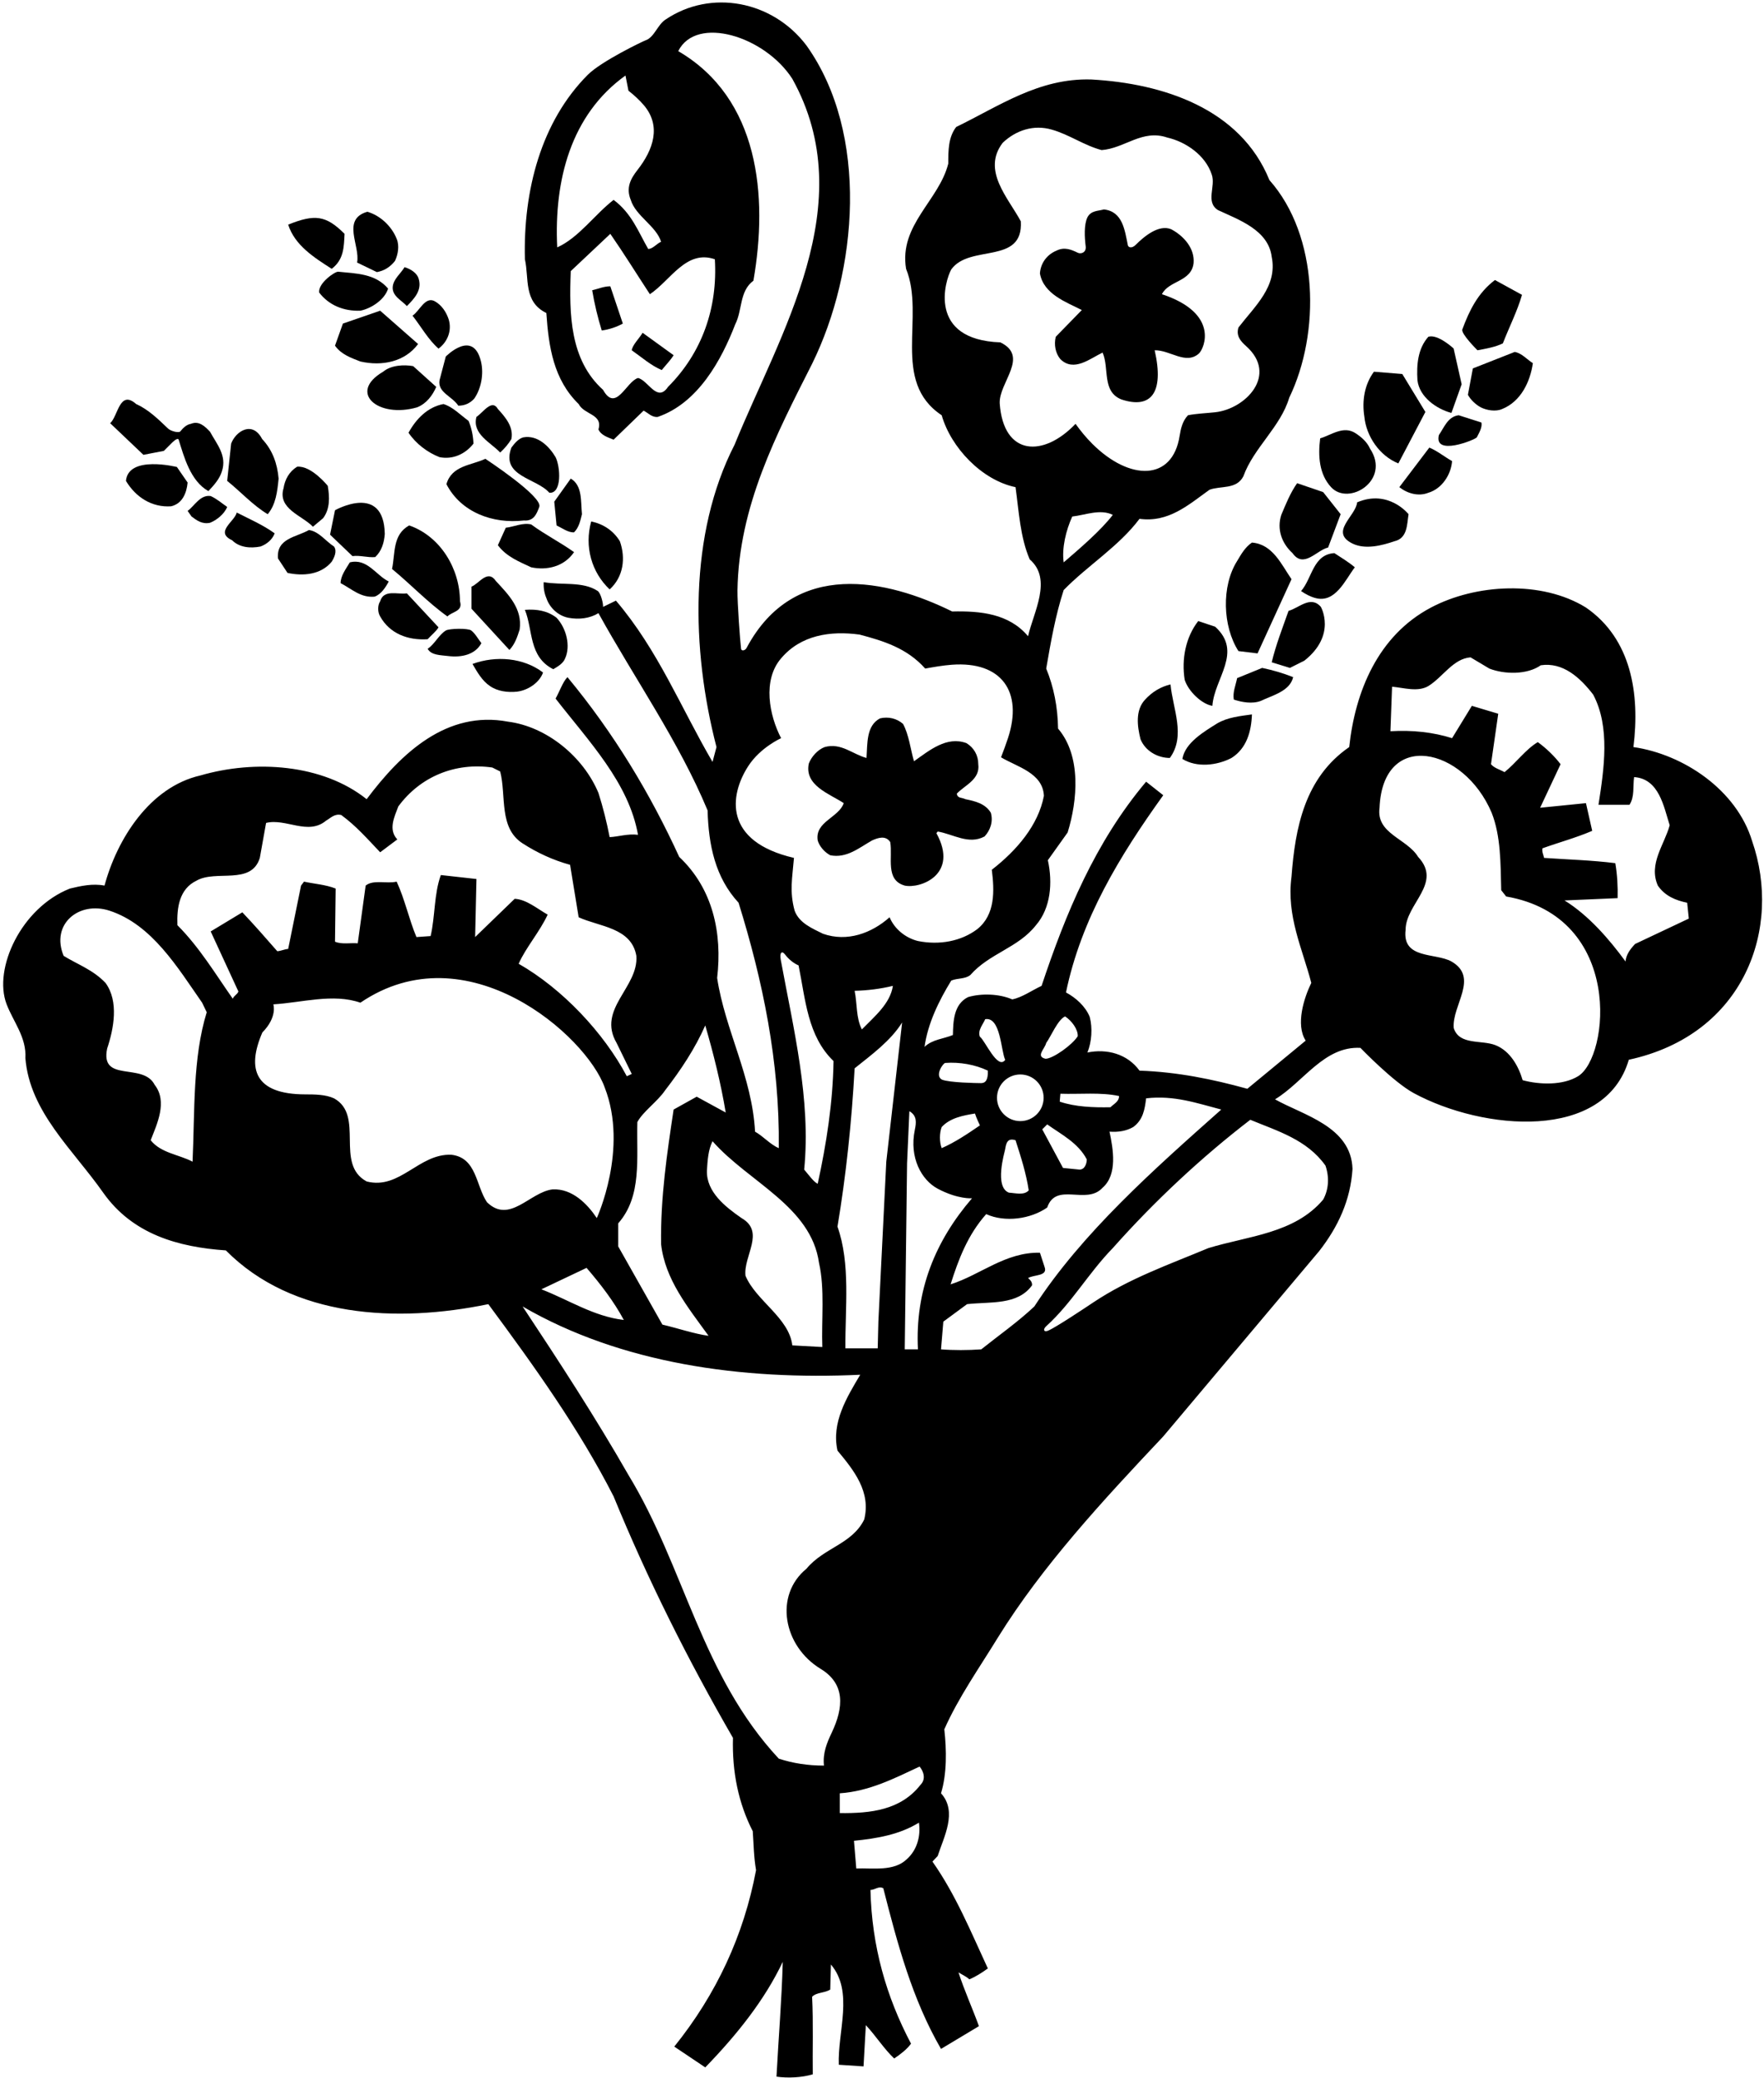 <?xml version="1.0" encoding="UTF-8"?>
<svg xmlns="http://www.w3.org/2000/svg" xmlns:xlink="http://www.w3.org/1999/xlink" width="535pt" height="630pt" viewBox="0 0 535 630" version="1.1">
<g id="surface1">
<path style=" stroke:none;fill-rule:nonzero;fill:rgb(0%,0%,0%);fill-opacity:1;" d="M 135.898 198.898 C 140 199.398 144.102 198.5 146 195 C 144.996 193.719 144.152 192.102 142.926 191.156 C 141.949 190.402 136.23 190.547 135.223 191.156 C 133.082 192.457 131.809 195.34 129.699 196.699 C 130.801 198.699 133.602 198.602 135.898 198.898 "/>
<path style=" stroke:none;fill-rule:nonzero;fill:rgb(0%,0%,0%);fill-opacity:1;" d="M 148.602 208 C 150.898 209.602 154 210 156.801 209.699 C 160.102 209.301 163.602 207 164.699 203.898 C 158.801 199.398 150.398 198.699 143.301 201.301 C 144.699 203.699 146.199 206.398 148.602 208 "/>
<path style=" stroke:none;fill-rule:nonzero;fill:rgb(0%,0%,0%);fill-opacity:1;" d="M 171.398 199.602 C 173.102 195.898 171.801 190.5 168.801 187.301 C 166.102 185.199 162.801 184.602 159.199 184.898 C 161.699 191.102 160.301 199.102 167.801 202.898 C 169.102 202.102 170.801 201.199 171.398 199.602 "/>
<path style=" stroke:none;fill-rule:nonzero;fill:rgb(0%,0%,0%);fill-opacity:1;" d="M 113.602 180.898 C 115.602 180.199 117 178 117.898 176.301 C 114 174.398 111.398 169.199 106.102 170.5 C 104.898 172.5 103.301 174.602 103.301 176.801 C 106.602 178.5 109.398 181.301 113.602 180.898 "/>
<path style=" stroke:none;fill-rule:nonzero;fill:rgb(0%,0%,0%);fill-opacity:1;" d="M 116.199 112.699 C 105.395 119 114.652 126.93 126.5 123.5 C 129.301 122.398 131.199 119.898 132.301 117.301 L 125.301 111 C 122.5 110.5 118.602 110.699 116.199 112.699 "/>
<path style=" stroke:none;fill-rule:nonzero;fill:rgb(0%,0%,0%);fill-opacity:1;" d="M 134.5 122.5 C 129.699 123.398 126.199 127 123.898 131.199 C 126.199 134.602 129.699 137.199 133.301 138.602 C 137.301 139.398 141.102 137.699 143.602 134.5 C 143.5 132.102 143 129.699 142.102 127.602 C 139.602 125.801 137.398 123.398 134.5 122.5 "/>
<path style=" stroke:none;fill-rule:nonzero;fill:rgb(0%,0%,0%);fill-opacity:1;" d="M 102.562 82.379 C 101.598 82.281 96.402 85.898 96.801 88.699 C 99.699 92.5 104.199 94.398 109.301 94.199 C 112.699 93.5 116.699 90.801 117.699 87.5 C 113.785 82.906 108.062 82.945 102.562 82.379 "/>
<path style=" stroke:none;fill-rule:nonzero;fill:rgb(0%,0%,0%);fill-opacity:1;" d="M 174.102 167.398 C 169.898 164.398 165.301 162.102 161.102 159 C 158.5 158.398 156 159.699 153.398 160 L 151 165.301 C 153.602 168.801 157.5 170.301 161.102 172 C 165.898 173 171.102 171.801 174.102 167.398 "/>
<path style=" stroke:none;fill-rule:nonzero;fill:rgb(0%,0%,0%);fill-opacity:1;" d="M 104 98.102 L 101.602 104.801 C 103.5 107.5 106.5 108.5 109.301 109.602 C 115.898 111.102 122.801 109.699 126.801 104.301 L 115.301 94.199 L 104 98.102 "/>
<path style=" stroke:none;fill-rule:nonzero;fill:rgb(0%,0%,0%);fill-opacity:1;" d="M 125.102 95.699 C 127.699 99 129.898 103 133 105.699 C 135.699 103.699 137.102 100.301 136.102 96.898 C 135.398 94.699 134 92.5 131.801 91.301 C 128.898 89.801 127.199 94.398 125.102 95.699 "/>
<path style=" stroke:none;fill-rule:nonzero;fill:rgb(0%,0%,0%);fill-opacity:1;" d="M 108.301 79.602 L 114.301 82.5 C 116.5 82.102 118.301 81 119.801 79.102 C 120.699 77.199 121.199 74.5 120.301 72.398 C 118.801 68.602 115.301 65.301 111.398 64.199 C 103.5 66.5 109.301 74.5 108.301 79.602 "/>
<path style=" stroke:none;fill-rule:nonzero;fill:rgb(0%,0%,0%);fill-opacity:1;" d="M 70.402 163.801 C 72.602 166 75.902 166.301 79 165.699 C 80.902 165 82.602 163.602 83.301 161.699 C 79.699 159.102 75.699 157.398 71.801 155.398 C 71.199 158.102 65 161.301 70.402 163.801 "/>
<path style=" stroke:none;fill-rule:nonzero;fill:rgb(0%,0%,0%);fill-opacity:1;" d="M 176.5 155.898 C 176.102 152 176.699 147.199 173.102 145.102 L 168.102 152.102 L 168.801 159.301 C 170.5 160.102 172.301 161.5 174.102 161.398 C 175.602 159.898 176 157.898 176.5 155.898 "/>
<path style=" stroke:none;fill-rule:nonzero;fill:rgb(0%,0%,0%);fill-opacity:1;" d="M 84.5 145.102 C 84.102 140.602 82.699 136.5 79.5 133.102 C 76.602 127.5 71.535 130.664 70.102 134.5 L 68.902 145.801 C 72.902 149 76.801 153.301 81.199 155.898 C 83.699 152.898 84.102 149 84.5 145.102 "/>
<path style=" stroke:none;fill-rule:nonzero;fill:rgb(0%,0%,0%);fill-opacity:1;" d="M 94.902 159.699 L 98 157.102 C 100.102 154.301 100 150.699 99.402 147.301 C 99.402 147.301 94.434 141.086 90.102 141.5 C 87.699 143 86.402 145.398 86 148 C 84.102 154.301 91.699 156.301 94.902 159.699 "/>
<path style=" stroke:none;fill-rule:nonzero;fill:rgb(0%,0%,0%);fill-opacity:1;" d="M 151.699 137.199 C 153.102 135.898 154.199 134.602 155.102 133.102 C 155.801 129.5 153.398 126.602 151 124 C 149.199 120.801 146.5 125.102 144.5 126.398 C 143.102 131.602 148.898 134.199 151.699 137.199 "/>
<path style=" stroke:none;fill-rule:nonzero;fill:rgb(0%,0%,0%);fill-opacity:1;" d="M 135.199 108.102 L 133.301 115.301 C 132.699 119 137.102 120.102 139 123 C 140.898 123 142.5 122.301 143.801 120.898 C 145.93 117.871 146.785 113.367 145.871 109.586 C 143.473 99.629 135.199 108.102 135.199 108.102 "/>
<path style=" stroke:none;fill-rule:nonzero;fill:rgb(0%,0%,0%);fill-opacity:1;" d="M 124.102 159.301 C 119 162.102 119.898 167.801 118.898 172.5 C 124.5 177.102 129.801 182.699 135.699 186.898 C 137.102 185.398 140.5 185.398 139.5 182.301 C 139.5 172.5 133.602 162.602 124.102 159.301 "/>
<path style=" stroke:none;fill-rule:nonzero;fill:rgb(0%,0%,0%);fill-opacity:1;" d="M 123.398 92.801 C 125.699 90.5 128 88 127 84.602 C 126.5 82.699 124.398 81.5 122.699 81 C 121.5 83 119.301 84.602 119.102 87 C 118.898 89.801 121.898 91.102 123.398 92.801 "/>
<path style=" stroke:none;fill-rule:nonzero;fill:rgb(0%,0%,0%);fill-opacity:1;" d="M 100.602 81.5 C 104.301 78.699 104.301 74.898 104.5 70.898 C 98.855 65.254 95.48 64.867 87.402 68.102 C 89.402 74.398 95.301 78.102 100.602 81.5 "/>
<path style=" stroke:none;fill-rule:nonzero;fill:rgb(0%,0%,0%);fill-opacity:1;" d="M 410.898 172 C 408.898 170.301 406.801 169.102 404.699 167.699 C 398.199 168.102 398 175.301 394.602 179.199 C 395.898 180.102 397.398 180.898 398.898 181.301 C 405 183 408 175.801 410.898 172 "/>
<path style=" stroke:none;fill-rule:nonzero;fill:rgb(0%,0%,0%);fill-opacity:1;" d="M 400.602 184 C 397.5 180.398 393.898 184.398 390.801 185.199 C 389 190.301 386.898 195.699 385.699 200.801 L 391.199 202.5 L 395.602 200.301 C 405.469 192.496 400.602 184 400.602 184 "/>
<path style=" stroke:none;fill-rule:nonzero;fill:rgb(0%,0%,0%);fill-opacity:1;" d="M 433.199 149.398 C 437.301 148.199 440.102 143.898 440.398 139.801 C 438.102 138.5 435.898 136.699 433.5 135.699 L 424.398 147.699 C 426.801 149.602 430.199 150.602 433.199 149.398 "/>
<path style=" stroke:none;fill-rule:nonzero;fill:rgb(0%,0%,0%);fill-opacity:1;" d="M 449.301 128.102 L 442.398 125.898 C 439.102 126.301 438 129.602 436.398 131.898 C 434.781 138.367 447.172 133.441 447.898 132.602 C 448.602 131.199 449.602 129.602 449.301 128.102 "/>
<path style=" stroke:none;fill-rule:nonzero;fill:rgb(0%,0%,0%);fill-opacity:1;" d="M 422.898 164.102 C 426.898 163.199 426.699 159 427.199 155.898 C 427.199 155.898 421.164 148.242 411.602 152.301 C 411.199 156.5 403.102 161.301 410.199 164.801 C 414.102 166.699 419.102 165.398 422.898 164.102 "/>
<path style=" stroke:none;fill-rule:nonzero;fill:rgb(0%,0%,0%);fill-opacity:1;" d="M 392.199 205.301 C 389.199 204.102 386.102 203.199 382.801 202.5 L 375.199 205.602 C 374.801 207.699 373.801 209.898 374.199 212.102 C 376.602 212.898 379.801 213.5 382.398 212.5 C 385.898 210.801 391.199 209.602 392.199 205.301 "/>
<path style=" stroke:none;fill-rule:nonzero;fill:rgb(0%,0%,0%);fill-opacity:1;" d="M 379.699 164.5 C 377.602 165.898 376.398 168.102 375.199 170.102 C 370.398 177.699 370.801 189.898 375.602 197.398 L 381.398 198.102 L 391.699 175.602 C 388.602 171.102 386 165 379.699 164.5 "/>
<path style=" stroke:none;fill-rule:nonzero;fill:rgb(0%,0%,0%);fill-opacity:1;" d="M 373.5 229.801 C 378.102 226.898 379.5 221.801 379.699 216.602 C 376 217.102 372.301 217.5 369.199 219.301 C 365.199 221.801 359.398 225.199 358.602 230.102 C 363 232.801 369.102 232.102 373.5 229.801 "/>
<path style=" stroke:none;fill-rule:nonzero;fill:rgb(0%,0%,0%);fill-opacity:1;" d="M 402.801 166 L 406.602 155.898 L 401.301 149.199 L 393.398 146.5 C 391.301 149.5 390 152.801 388.602 156.102 C 387.199 160.398 388.699 164.699 392 167.699 C 395.398 172.5 399.301 166.801 402.801 166 "/>
<path style=" stroke:none;fill-rule:nonzero;fill:rgb(0%,0%,0%);fill-opacity:1;" d="M 368.535 190 L 363.398 188.301 C 359.602 193.199 358.301 199.801 359.301 206.102 C 360.398 209.602 364.5 213.5 367.699 214 C 368.301 205.602 377.035 197.699 368.535 190 "/>
<path style=" stroke:none;fill-rule:nonzero;fill:rgb(0%,0%,0%);fill-opacity:1;" d="M 84.301 169.301 L 87.199 173.699 C 91.902 174.699 97.301 174.301 100.602 170.301 C 101.398 169 102.301 167.102 101.301 165.699 C 98.801 164.102 96.699 161.102 93.699 160.699 C 89.801 162.898 83.801 163.199 84.301 169.301 "/>
<path style=" stroke:none;fill-rule:nonzero;fill:rgb(0%,0%,0%);fill-opacity:1;" d="M 143 177.863 L 143 184.562 L 154.5 197.062 C 156.199 195.262 156.898 193.062 157.602 190.863 C 158.5 184.562 154.199 180.262 150.398 176.16 C 147.898 172.461 145.301 176.961 143 177.863 "/>
<path style=" stroke:none;fill-rule:nonzero;fill:rgb(0%,0%,0%);fill-opacity:1;" d="M 113.801 168.898 C 115.801 167 116.5 164.5 116.699 161.898 C 116.422 146.297 101.602 154.699 101.602 154.699 L 100.102 162.102 L 106.898 168.602 C 109.301 168.301 111.398 169.102 113.801 168.898 "/>
<path style=" stroke:none;fill-rule:nonzero;fill:rgb(0%,0%,0%);fill-opacity:1;" d="M 455.602 124 C 461.301 121.699 464.102 115.699 464.898 110.102 C 463.102 109 461.602 107.102 459.398 106.699 L 446.699 111.699 C 446.199 114.398 445.699 117 445.199 119.699 C 446 121.199 447.602 122.699 449.102 123.5 C 450.898 124.398 453.602 124.898 455.602 124 "/>
<path style=" stroke:none;fill-rule:nonzero;fill:rgb(0%,0%,0%);fill-opacity:1;" d="M 158.898 157.801 C 161.863 158.055 162.746 155.867 163.559 153.676 C 164.699 150.574 147.199 139.102 147.199 139.102 C 143 141.102 137 141.102 135.398 146.801 C 139.801 155.301 149.398 158.898 158.898 157.801 "/>
<path style=" stroke:none;fill-rule:nonzero;fill:rgb(0%,0%,0%);fill-opacity:1;" d="M 166.602 149.398 C 170.473 149.699 169.973 141.547 168.5 138.602 C 166.602 135.398 163.102 131.801 158.699 132.602 C 157.199 133 156 134.5 155.102 135.699 C 151.801 144.5 162.699 144.898 166.602 149.398 "/>
<path style=" stroke:none;fill-rule:nonzero;fill:rgb(0%,0%,0%);fill-opacity:1;" d="M 448.102 106.199 C 450.801 105.699 453.602 105.199 455.801 104.102 C 457.699 99.199 460.199 94.301 461.602 89.398 L 453.398 84.898 C 448.145 88.859 445.57 94.324 443.508 99.867 C 443.02 101.18 448.102 106.199 448.102 106.199 "/>
<path style=" stroke:none;fill-rule:nonzero;fill:rgb(0%,0%,0%);fill-opacity:1;" d="M 440.199 125.199 L 443.301 116.5 L 440.867 105.664 C 440.867 105.664 436.102 101.199 433.199 102.102 C 430 105.699 429.602 110.602 429.898 115.301 C 430.5 120.398 435.699 124 440.199 125.199 "/>
<path style=" stroke:none;fill-rule:nonzero;fill:rgb(0%,0%,0%);fill-opacity:1;" d="M 415.5 136 C 414.602 134 413 132.602 411.199 131.398 C 407.5 128.898 403.801 131.898 400.398 132.898 C 399.699 138.301 400.102 143.801 403.699 147.699 C 409.039 153.523 421.918 145.625 415.5 136 "/>
<path style=" stroke:none;fill-rule:nonzero;fill:rgb(0%,0%,0%);fill-opacity:1;" d="M 424.102 140.5 L 432.301 124.898 L 425.301 113.398 L 416.699 112.699 C 413.898 116.5 413 121.398 413.801 126.398 C 414.398 132.301 418.398 138.199 424.102 140.5 "/>
<path style=" stroke:none;fill-rule:nonzero;fill:rgb(0%,0%,0%);fill-opacity:1;" d="M 129.699 193.801 C 130.801 192.602 132.301 191.398 133 190.199 L 123.398 179.898 C 120.5 180.301 116.398 178.602 115.301 182.301 C 114.5 183.5 114.5 185.602 115.301 186.898 C 118.199 192.102 123.699 194.199 129.699 193.801 "/>
<path style=" stroke:none;fill-rule:nonzero;fill:rgb(0%,0%,0%);fill-opacity:1;" d="M 347.301 212.102 C 344.301 215.301 344.898 220.102 345.898 224.102 C 347.301 227.602 351 229.801 354.801 229.801 C 359.699 223.102 355.699 214.898 355 207.5 C 352.102 208.199 349.5 209.699 347.301 212.102 "/>
<path style=" stroke:none;fill-rule:nonzero;fill:rgb(0%,0%,0%);fill-opacity:1;" d="M 531.398 255 C 526.699 239.5 510.602 228.699 495.398 226.5 C 497.398 210.398 494.801 193.699 481 184.199 C 467.602 175.898 447.602 177 434 184.199 C 417.898 192.699 411 209.699 409.199 226.5 C 395.699 235.801 392.801 251 391.699 265.801 C 390.102 277.699 395 287.602 397.699 298 C 395.5 302.5 392.867 310.664 396 315.5 L 378.301 330.102 C 367.801 327.199 357.102 325 345.602 324.602 C 341.898 319.5 335.699 317.898 329.801 319.102 C 331.102 315.898 331.398 311.699 330.5 308.301 C 329.199 305.102 326.301 302.5 323.301 300.898 C 327.898 278.699 339.5 259.602 352.801 241.102 L 347.602 237 C 332.102 255.398 323.199 277 315.898 298.898 C 312.898 300.301 310 302.398 307 303 C 303.102 301.301 297.699 301.102 293.602 302.301 C 289.199 304.5 289.102 309.699 289 313.801 C 286.102 315 282.801 315.102 280.398 317.398 C 281.398 310.301 284.699 303.5 288.5 297.301 C 290.398 296.5 292.699 296.898 294.301 295.602 C 300.102 289 308.801 287.398 314.199 280.5 C 318.699 275.301 319.301 267.602 317.801 260.801 L 323.801 252.398 C 326.801 242.699 328 229.199 320.898 220.898 C 320.801 214.398 319.602 208.301 317.301 202.699 C 318.699 194.602 320.102 186.602 322.602 178.898 C 329.801 171.5 339.301 165.699 345.602 157.301 C 354.398 158.5 360.398 153.102 366.801 148.5 C 370.199 147.199 375 148.5 377.102 144.398 C 380.199 135.801 388.398 129.398 391 120.602 C 400.5 101 400 71.5 385 54.602 C 376.199 32.898 352.699 25.301 331 24.102 C 315.102 23.602 303 32.199 290 38.5 C 287.602 41.602 287.602 45.602 287.602 49.602 C 284.801 60.801 272.602 68.199 274.801 81.5 C 280.699 96 270.102 115.602 285.602 125.898 C 288.398 135.699 297.801 145.602 308 147.699 C 309 154.898 309.398 162.898 312.301 169.602 C 319.301 175.602 313.398 185.699 311.801 192.898 C 306 186 297.301 185.199 288.801 185.398 C 269.152 175.703 240.926 169.285 226.43 196.434 C 225.98 197.27 224.863 197.504 224.754 196.684 C 224.477 194.566 223.609 182.656 223.664 179.008 C 224.066 153.477 235.453 131.734 246.301 110.301 C 260.102 82.301 263.699 40.602 244.602 13.801 C 234.27 0.137 215.543 -3.305 201.898 5.898 C 199.43 7.445 198.449 11.316 195.824 12.215 C 195.055 12.48 182.391 18.535 178.238 22.703 C 164.145 36.855 158.66 57.668 159.199 78.602 C 160.5 84.398 158.699 91.5 165.699 94.898 C 166.398 105.199 167.898 115.102 175.5 122.5 C 177.199 125.801 182.898 125.5 181.5 130.199 C 182.301 132 184.398 132.602 186.102 133.301 L 195.199 124.5 C 196.602 125.199 197.699 126.602 199.5 126.398 C 211.699 122.199 218.801 109.199 223 98.301 C 225.199 94 224.199 88.301 228.5 85.102 C 233 59.301 230.199 29.801 205.699 15.5 C 211.18 4.539 231.965 10.949 240.301 23.898 C 261.398 61.898 236.5 101.102 222.801 134.801 C 208.898 161.898 209.602 196.801 217.301 226.5 L 216.102 231 C 206.5 214.602 199.602 197.102 186.801 182.102 L 182.898 184 C 183 183.102 182.238 179.816 181.258 179.164 C 176.746 176.18 170.316 177.484 164.898 176.5 C 164.801 178.301 165.102 179.898 165.699 181.301 C 166.699 184.301 169.301 186.699 172.398 187.301 C 175.602 187.898 178.898 187.5 181.5 185.898 C 192.5 205.801 205.898 224.801 214.602 245.699 C 214.898 256.199 216.898 266 224 273.699 C 231.301 297.199 236.5 321.898 236.199 348.102 C 233.602 347 231.5 344.5 229 343.102 C 228.102 326.398 219.898 312.301 217.5 296.5 C 219.102 282.898 216.199 269.398 206 259.801 C 197.199 240.602 186.199 222.301 172.102 205.301 C 170.699 206.699 169.699 209.699 168.5 211.801 C 178.602 224.801 190.699 237.301 193.5 253.102 C 190.398 252.699 187.5 253.699 184.898 253.801 C 184 249.199 182.898 244.801 181.5 240.398 C 176.898 229.398 165.801 220.301 154.102 218.801 C 135.5 215.301 121.699 228.301 111.199 242.301 C 97.801 231.602 77.301 230.301 60.801 235.102 C 45.402 238.602 35.5 254.398 31.699 268.5 C 28.102 267.801 24.5 268.602 21.199 269.398 C 6.402 275.234 -2.086 293.691 1.984 304.414 C 4.004 309.73 8.086 314.527 7.699 320.801 C 9 337.102 22.102 348.5 31.301 361.602 C 40.199 374.199 54 378.102 68.5 379.102 C 88.801 399.602 120.5 401.102 148.102 395.398 C 162.102 414.301 175.699 433.301 186.102 453.699 C 196.398 478.801 208.602 503.199 222.301 526.898 C 222 537.301 224 546.801 228.301 555.199 C 228.602 559.5 228.602 562.902 229.301 567 C 225.602 586.699 217.301 604.602 204.5 620.5 L 213.898 626.801 C 223.5 616.898 231.898 606.398 237.398 594.801 C 237.102 606.301 236.102 618 235.5 629.602 C 238.898 630.102 243.199 629.898 246.5 628.898 C 246.398 622.301 246.699 613.102 246.301 605.398 C 247.602 604 250.102 604.301 251.801 603.199 L 252 595.602 C 259 603.801 254 616 254.398 626 L 261.898 626.5 L 262.602 614 C 265.602 617.199 268.199 621.301 271.199 624.102 C 273 622.898 275.102 621.301 276.301 619.602 C 268.801 605.398 264.398 590.102 264 573 C 265.398 573 266.5 571.699 267.898 572.5 C 272.199 589.398 276.699 606.199 285.398 621.199 L 296.898 614.301 C 294.898 608.801 292.398 603.301 290.699 598 C 291.801 598.699 293 599.199 294 600.102 C 295.867 599.332 297.801 598.102 299.602 596.801 C 294.5 585.801 289.898 574.5 282.801 564.402 L 284.398 562.699 C 286.199 557 290.5 549.301 285.398 543.699 C 287.199 537.801 287.102 530.598 286.398 524.301 C 290.699 514.602 297 505.699 302.699 496.398 C 316.102 474.801 334.301 455.102 352.801 435.5 L 400.102 379.301 C 405.801 372 409.602 363.898 410.199 354.398 C 409.801 341.5 395.199 338.102 386.699 333.301 C 395.301 328.102 401.602 317.102 412.602 317.699 C 412.602 317.699 422.59 328.078 428.812 331.438 C 449.805 342.773 486.68 346.156 494 321.301 C 529.199 313.664 540.535 281.266 531.398 255 Z M 189.699 22.898 L 190.602 27.5 C 192.273 28.82 193.914 30.293 195.293 31.922 C 200.59 38.188 198.184 45.344 193.348 51.523 C 191.297 54.141 189.773 56.91 191.301 60.602 C 192.801 65.5 199 68.5 200.5 73.301 C 199.102 73.898 198.102 75.398 196.602 75.5 C 193.602 70.301 191.602 64.699 186.102 60.602 C 180.398 65 175.5 72.102 169 75 C 168 54.699 173.102 34.801 189.699 22.898 Z M 216.801 78.602 C 217.699 93.199 213 106.898 202.602 117.301 C 199.301 122.199 196.602 115.301 193.5 114.602 C 189.898 115.699 186.801 125.199 182.898 118.199 C 172.801 109.102 172.602 95.199 173.102 82.199 L 185.102 70.898 C 189.199 76.801 193.102 83.102 197.102 89.199 C 203.398 85 208.102 75.602 216.801 78.602 Z M 339.398 332.301 C 339.398 334 337.898 334.602 336.801 335.699 C 331.602 335.801 326.102 335.602 321.398 334 L 321.602 331.602 C 327.602 331.801 333.898 331.102 339.398 332.301 Z M 329.602 351.5 C 329.602 352.801 329 354.602 327.398 354.602 L 322.398 354.102 L 316.102 342.398 L 317.602 340.898 C 321.801 343.898 327 346.5 329.602 351.5 Z M 317.301 316.199 C 318.602 314.5 320.836 309.066 323.035 308.164 C 325.035 309.465 326.965 312.066 326.867 314.164 C 325.199 316.836 319.301 321 317.102 321 C 314 320.301 316.898 318 317.301 316.199 Z M 309.449 325.762 C 313.355 325.762 316.52 328.93 316.52 332.836 C 316.52 336.738 313.355 339.902 309.449 339.902 C 305.547 339.902 302.379 336.738 302.379 332.836 C 302.379 328.93 305.547 325.762 309.449 325.762 Z M 312 360.898 C 310.602 362.5 307.898 361.699 306 361.602 C 301.5 359.898 304.68 349.391 304.832 348.523 C 305.148 346.723 305.434 344.891 308 345.699 C 309.602 350.699 311.199 355.602 312 360.898 Z M 298.801 309 C 303.5 308.199 303.566 318.633 304.867 321.336 C 302.566 324.535 298.699 315.336 297.199 314.336 C 296.398 312.434 298.199 310.5 298.801 309 Z M 286.684 322.266 C 291.066 321.938 295.785 322.777 299.602 324.602 C 299.695 327.469 298.871 328.391 297.531 328.387 C 296.023 328.379 287.961 328.234 285.699 327.336 C 283.398 326.133 286.016 322.316 286.684 322.266 Z M 297.199 341.199 C 293.398 343.801 289.699 346.301 285.602 348.102 C 284.898 346.301 284.898 343.5 285.602 341.699 C 288.199 338.898 292.102 338.199 295.699 337.602 C 296 338.699 297.199 341.199 297.199 341.199 Z M 322.602 170.5 C 322 166.102 323.301 160.801 325.199 156.602 C 329 156.199 333.699 154.199 337.5 156.102 C 333.898 160.801 327.602 166.199 322.602 170.5 Z M 303.199 122.301 C 302.898 116 312.301 108.102 303.398 103.801 C 281.199 103 286.602 85.102 288.5 81.699 C 294.102 73.898 310.398 80.398 309.602 67.102 C 305.801 60 297.699 51.699 304.102 43.301 C 308.102 39.5 313.5 37.699 319 39.301 C 324.301 40.801 328.801 44.102 334.102 45.5 C 341.102 45 346.398 39.102 354 41.699 C 359.699 43 365.602 47.102 367.5 52.898 C 368.801 56.5 365.5 61.199 369.398 63.699 C 375.602 66.602 384.699 69.699 385.699 77.898 C 387.5 86.801 380.602 92.801 375.602 99.301 C 374.84 101.805 376.223 103.41 377.906 104.91 C 387.742 113.66 377.789 123.977 368.57 124.988 C 365.805 125.289 362.957 125.379 360.301 125.898 C 358.648 127.648 358.125 129.875 357.762 132.176 C 355.598 145.922 342.602 145.832 331.297 134.574 C 329.395 132.676 327.688 130.59 326.199 128.5 C 316.535 138.664 304.352 138.414 303.199 122.301 Z M 226.949 232.25 C 230.613 226.598 236.898 223.801 236.898 223.801 C 233.301 216.898 231.199 206.199 236.898 199.602 C 242.898 192.5 251.898 191.199 260.699 192.398 C 267.898 194.301 275.102 196.5 280.602 202.699 C 283.141 202.242 285.91 201.746 288.684 201.539 C 303.73 200.422 310.324 209.688 305.719 223.758 C 305.078 225.715 304.348 227.648 303.602 229.602 C 308.398 232.5 316.301 234.301 316.602 241.301 C 314.898 250.199 308.398 257.801 300.801 263.699 C 301.602 270 301.898 277.301 296.398 281.699 C 291.5 285.398 284.898 286.602 278.398 285.301 C 274.699 284.398 271.301 281.699 269.801 278.102 C 264.398 282.898 257 285.699 249.602 283.102 C 246.398 281.5 242.398 279.898 241 276.102 C 239.398 270.199 240.301 266.199 240.801 260.102 C 219.445 255.137 221.152 241.195 226.949 232.25 Z M 254 371.898 C 256.602 356.301 258.301 340.199 259.199 323.898 C 264.301 319.801 270.102 315.602 273.602 310 L 268.801 352.199 L 266.398 400.699 L 266.199 408.801 L 256.398 408.801 C 256.301 396.5 258 383.199 254 371.898 Z M 259.199 300.398 C 263.199 300.301 267.102 299.801 270.801 298.898 C 270 304.301 265.199 308.199 261.398 312.102 C 259.602 308.699 260 304.301 259.199 300.398 Z M 236.797 291.012 C 236.41 288.934 237.051 288.023 238.125 289.426 C 239.199 290.824 240.602 292 242.199 292.699 C 244.301 303 244.898 314.102 252.801 321.699 C 252.602 334.398 250.602 347 248 358.898 C 246.801 358.398 245.199 356.102 243.898 354.602 C 245.992 333.41 240.641 311.887 236.797 291.012 Z M 248.398 382.898 C 250.199 390.801 249.102 400.199 249.398 408.398 L 240.301 407.898 C 239.301 399.5 229.301 394.398 226.102 386.801 C 225.398 380.801 232.199 373.5 224.898 369.301 C 220 365.898 214.199 361.398 214.398 354.898 C 214.602 351.699 214.801 348.602 216.102 346 C 227 358.398 246 365.699 248.398 382.898 Z M 193.301 340.199 C 195 337 199.398 334 201.699 330.602 C 206.5 324.398 210.801 317.898 213.898 310.898 C 216.398 319.5 218.602 328.301 220.102 337.301 L 211.301 332.5 L 204.301 336.398 C 202.301 349.699 200.301 363 200.5 377.199 C 201.699 387.898 208.602 396.301 214.898 405 C 210.5 404.398 205.602 402.699 200.898 401.602 L 187.5 377.898 L 187.5 370.898 C 194.801 362.602 193 351.102 193.301 340.199 Z M 189.199 400.199 C 180 399.102 172.5 394.102 164.199 390.898 L 177.898 384.398 C 182.199 389.398 186.199 394.602 189.199 400.199 Z M 58.402 352.199 C 54.199 350 48.801 349.602 45.699 345.699 C 47.602 340.801 50.902 334 46.902 328.898 C 43.402 322 30.301 328.398 32.5 317.898 C 34.5 311.898 36.102 303.602 32 298 C 28.199 294 23.5 292.398 19.301 289.801 C 15.305 280.16 23.965 273.105 33.199 276.102 C 46.102 280.301 53.902 293.398 61.301 304 L 62.699 306.898 C 58.402 320.801 59.102 336.801 58.402 352.199 Z M 72.301 300.602 C 72 301.5 70.902 301.898 70.602 302.801 C 65.402 295.398 60.5 287.199 53.801 280.5 C 53.602 275.102 54.402 269.5 59.602 267 C 65.5 263.602 76.199 268.5 78.801 260.102 L 80.699 249.5 C 86.699 248 93.402 253.398 98.902 248.801 C 100.301 248 101.5 246.602 103.5 247.102 C 108 250.398 111.301 254.199 115.301 258.398 L 120.5 254.5 C 117.699 251.5 119.602 247.699 120.801 244.5 C 127.5 235.398 138.102 231.102 149.301 232.699 L 151.699 233.898 C 153.602 241.301 151.199 251 158.5 255.699 C 163 258.602 167.801 260.801 172.898 262.199 L 175.5 278.102 C 181.801 281 191.5 281.199 193 289.801 C 193.699 299.398 181 305.898 187 316.199 L 191.602 325.602 L 190.102 326.301 C 183.102 313.102 170.602 299.801 157.301 292.199 C 159.398 287.398 163.699 282.5 166.102 277.301 C 162.898 275.5 159.699 272.699 156.102 272.5 L 144.102 284.102 L 144.5 266.5 L 133.699 265.301 C 131.602 271.102 132 277.801 130.602 283.801 L 126.301 284.102 C 124 278.602 122.801 272.699 120.301 267.301 C 117.301 268 113.199 266.602 110.898 268.5 L 108.5 286 C 106.5 285.801 103.602 286.398 101.602 285.5 L 101.801 269.398 C 98.801 268.199 95.402 268 92.199 267.301 L 91.301 268.5 L 87.402 287.699 C 86.199 287.801 85.301 288.301 84.102 288.398 C 80.602 284.398 77.199 280.5 73.5 276.602 L 63.902 282.398 Z M 147.699 364.5 C 144.301 359.5 144.602 351 136.898 350.102 C 127 349.699 121.301 360.801 111.199 358.199 C 101.398 352.898 110.699 338.199 101.301 333 C 98.754 331.84 95.645 331.801 92.535 331.797 C 77.363 331.773 74.727 324.191 79.574 313.02 C 84.199 308.336 82.902 304.5 82.902 304.5 C 91.5 304 101 301.102 109.301 304 C 141.59 282.066 177.82 313.977 183.398 329.699 C 190.668 348.316 181 369.301 181 369.301 C 178.199 365.102 173.602 360.301 167.602 360.602 C 160.699 361.398 154.602 371.199 147.699 364.5 Z M 249.898 535.301 C 245 535.301 240.5 534.598 236.199 533.199 C 212.699 508 207.602 475.102 190.602 447.199 C 180.699 429.898 169.699 413 158.5 396.102 C 188.301 413.398 225 418.5 260.898 416.801 C 256.801 423.699 252.102 431.301 254 439.801 C 259 445.801 264.199 452.301 262.102 460.699 C 258.398 468.199 249.898 469.199 244.602 475.602 C 234.707 483.707 237.555 499.078 248.887 505.969 C 256.344 510.5 255.93 517.578 252.246 525.336 C 250.801 528.383 249.492 531.477 249.898 535.301 Z M 275.102 563.598 C 271.199 567.5 264.602 566.301 259.699 566.5 L 259 558.098 C 266 557.402 272.898 556.199 278.699 552.598 C 279.301 556.699 278.102 560.902 275.102 563.598 Z M 279.199 541.098 C 273.199 548.801 264.102 549.801 254.699 549.699 L 254.699 543.699 C 263.602 543.098 271.199 539.199 278.898 535.598 C 280.102 537 280.898 539.402 279.199 541.098 Z M 278.398 409.102 L 274.398 409.102 L 275.102 352.699 L 275.801 336.898 C 278.164 338.258 277.906 340.352 277.449 342.578 C 275.703 351.035 279.531 357.809 284.398 360.398 C 290.535 363.664 294.801 363.301 294.801 363.301 C 283.699 376.199 277.5 391.199 278.398 409.102 Z M 297.602 409.102 C 293.699 409.398 289 409.398 285.398 409.102 L 286.102 400.699 L 293.301 395.398 C 300.301 394.602 308.602 395.801 313 389.699 C 313.102 388.699 312.5 388.102 311.801 387.5 C 313.5 386.398 317.898 387 316.801 384.102 L 315.398 379.801 C 304.898 379.602 297.398 386.5 288.301 389.398 C 290.699 381.801 293.5 374.398 299.102 368.102 C 304.801 370.699 312.602 369.602 317.602 366.102 C 320.301 358.199 329.5 365.5 334.398 360.102 C 339 356.102 337.602 348.301 336.5 343.102 C 339.199 343.301 341.602 342.898 343.699 341.699 C 346.699 339.5 347.199 336.301 347.602 333 C 356.102 332 363.102 334.5 370.398 336.398 C 349.898 354.602 328.199 373.801 313.699 396.102 C 308.699 400.801 303 404.801 297.602 409.102 Z M 402 353.398 C 403.199 356.898 403 360.602 401.301 363.699 C 392.602 374 378.602 374.699 366.5 378.398 C 354.617 383.363 342.473 387.602 331.566 394.883 C 329.074 396.547 320.02 402.59 317.789 403.473 C 316.547 403.961 316.258 403.031 317.309 402.082 C 325.035 395.094 330.105 385.973 337.5 378.398 C 350.199 364.102 364.602 350.699 379.199 339.5 C 387.398 342.898 396.398 345.5 402 353.398 Z M 478.602 326.301 C 474 329.102 467 328.898 461.801 327.5 C 460.602 323.398 458.102 318.699 453.602 316.898 C 449.398 315.199 442.602 317 440.898 311.699 C 440.301 304.801 448.699 296.398 440.199 291.5 C 435.301 288.801 425.199 290.898 426.301 281.898 C 426.301 274 437.602 267.801 430.102 259.801 C 426.699 254.199 417.301 252.801 418.398 244.898 C 419.391 221.156 443.91 226.387 452.398 246.398 C 455.199 253.5 455.102 261.801 455.301 269.898 L 456.801 271.801 C 492.535 278 488.102 320.5 478.602 326.301 Z M 495.898 286.199 C 494.398 287.801 493.199 289.398 493 291.5 C 488.102 284.801 481.801 277.5 474.5 273 L 490.602 272.301 C 490.699 268.898 490.5 265.102 489.898 261.699 C 482.801 260.801 475.5 260.602 468.301 260.102 C 468.102 259.102 467.602 258.301 467.801 257.199 C 472.801 255.398 478 254 482.898 251.898 L 481 243.5 L 467.102 244.898 L 473.301 231.699 C 471.5 229.301 468.898 226.801 466.398 225 C 462.801 227.102 459.602 231.5 456.301 234.102 C 454.898 233.301 453.199 232.898 452.199 231.699 L 454.398 216.398 L 446.398 214 L 440.398 223.801 C 434.699 222 428.398 221.301 421.699 221.699 L 422.199 208.199 C 425.699 208.5 430 209.898 433.199 208 C 437.602 205.301 440.699 199.699 446 199.301 L 451.699 202.699 C 456.301 204.5 463.199 204.602 467.301 201.699 C 474 200.699 479.199 205.398 483.199 210.602 C 488.398 220.398 486.5 233.102 484.801 244 L 494.199 244 C 495.801 241.602 495.199 238.398 495.602 235.602 C 503.199 236.102 504.602 244.602 506.398 250.199 C 504.801 256.102 499.898 261.898 502.801 268.5 C 505 271.699 508.301 273 511.699 273.699 L 512.199 278.5 L 495.898 286.199 "/>
<path style=" stroke:none;fill-rule:nonzero;fill:rgb(0%,0%,0%);fill-opacity:1;" d="M 188 164.102 C 186 160.801 182.801 158.801 179.301 158.102 C 177.199 165.699 179.398 173.5 184.898 178.699 C 189.102 174.898 189.801 169.199 188 164.102 "/>
<path style=" stroke:none;fill-rule:nonzero;fill:rgb(0%,0%,0%);fill-opacity:1;" d="M 191.602 106.199 C 194.602 108.301 197.398 110.801 200.699 112.199 C 201.898 110.699 203.301 109.301 204.301 107.699 L 194.898 100.898 C 193.801 102.699 191.801 104.602 191.602 106.199 "/>
<path style=" stroke:none;fill-rule:nonzero;fill:rgb(0%,0%,0%);fill-opacity:1;" d="M 56.902 154.898 L 58.102 156.602 C 59.699 157.801 61.301 159 63.699 158.5 C 65.699 157.699 68 155.898 68.902 153.699 C 67.301 152.602 65.699 151.199 63.902 150.398 C 60.699 149.898 58.902 153.5 56.902 154.898 "/>
<path style=" stroke:none;fill-rule:nonzero;fill:rgb(0%,0%,0%);fill-opacity:1;" d="M 38.199 145.801 C 41.199 150.801 46.102 153.898 51.902 153.5 C 55.301 152.699 56.602 149.5 56.902 146.301 L 53.652 141.586 C 53.652 141.586 38.902 137.898 38.199 145.801 "/>
<path style=" stroke:none;fill-rule:nonzero;fill:rgb(0%,0%,0%);fill-opacity:1;" d="M 179.602 88 C 180.301 92.199 181.301 96.301 182.5 100.199 C 184.801 99.898 187.102 99.102 188.898 98.102 L 185.102 86.801 C 183.102 86.801 181.398 87.602 179.602 88 "/>
<path style=" stroke:none;fill-rule:nonzero;fill:rgb(0%,0%,0%);fill-opacity:1;" d="M 49.699 136.699 L 52.133 134.266 C 52.133 134.266 53.918 132.426 54.199 133.336 C 55.809 138.504 57.758 145.836 63.199 148.898 C 64.902 147.102 66.602 145.199 67.301 142.898 C 68.902 138.102 65.699 134.602 63.699 130.898 C 62.102 129.199 60.301 127.5 57.902 128.5 C 56.633 128.699 55.543 129.699 54.691 130.789 C 54.266 131.336 51.828 130.758 50.957 129.922 C 47.934 127.023 44.949 124.129 41.301 122.5 C 36.199 118 35.801 126.301 33.402 128.301 L 43.5 137.898 L 49.699 136.699 "/>
<path style=" stroke:none;fill-rule:nonzero;fill:rgb(0%,0%,0%);fill-opacity:1;" d="M 255.898 243.5 C 254.398 247.898 247.102 249.102 248 254.801 C 248.5 256.602 250.102 258.398 251.801 259.301 C 256.801 260.301 260.602 257 264.5 254.801 C 266.301 254 268.602 253.199 270 255.301 C 270.801 260 268.398 266.801 274.398 268.5 C 279 269.5 290.949 265.25 284 252.602 L 284.398 252.102 C 289.102 252.898 293.801 256.199 298.602 253.602 C 300.301 251.801 301.301 249.102 300.5 246.398 C 298.801 243.602 295.699 242.898 292.801 242.301 C 291.898 241.801 290.301 242.102 290.199 240.602 C 292.699 238 297.301 236.301 296.699 231.699 C 296.699 229 295.398 226.699 293.102 225.301 C 287.102 223.102 281.898 227.5 277.199 230.801 C 276.102 227 275.699 222.898 273.898 219.5 C 272 217.801 269.398 217.199 266.898 217.801 C 262.699 220 263.102 225.398 262.801 229.801 C 258.602 228.699 255.102 225.102 250.102 226.5 C 248 227.301 246.102 229.398 245.301 231.5 C 243.898 238.199 251.699 240.699 255.898 243.5 "/>
<path style=" stroke:none;fill-rule:nonzero;fill:rgb(0%,0%,0%);fill-opacity:1;" d="M 334.398 106.898 C 336.5 111.602 334.102 118.699 340.102 121.102 C 348.895 124.031 353.191 119.367 350.199 106.199 C 354.898 106.102 359.602 110.699 363.602 107.199 C 365.301 105.602 369.867 95 352.398 89.199 C 354.5 85 361.301 85.5 362 79.801 C 362.398 75.301 359 71.5 355.199 69.5 C 351.41 67.945 346.938 71.742 344.438 74.238 C 343.242 75.434 342.199 75.004 342.066 74.359 C 341.125 69.801 340.496 64.113 334.801 63.5 C 333 64 330.898 63.801 329.801 65.898 C 328.727 68.109 328.934 71.957 329.277 74.699 C 329.508 76.551 327.855 77.105 326.883 76.633 C 324.883 75.66 322.82 74.789 320.398 76 C 317.5 77.199 315.602 79.801 315.398 82.898 C 316.5 89.199 323.398 91.602 328.102 94 L 320.199 102.102 C 319.602 104.5 320.102 107.102 321.602 108.898 C 325.699 112.898 330.602 108.699 334.398 106.898 "/>
</g>
</svg>
